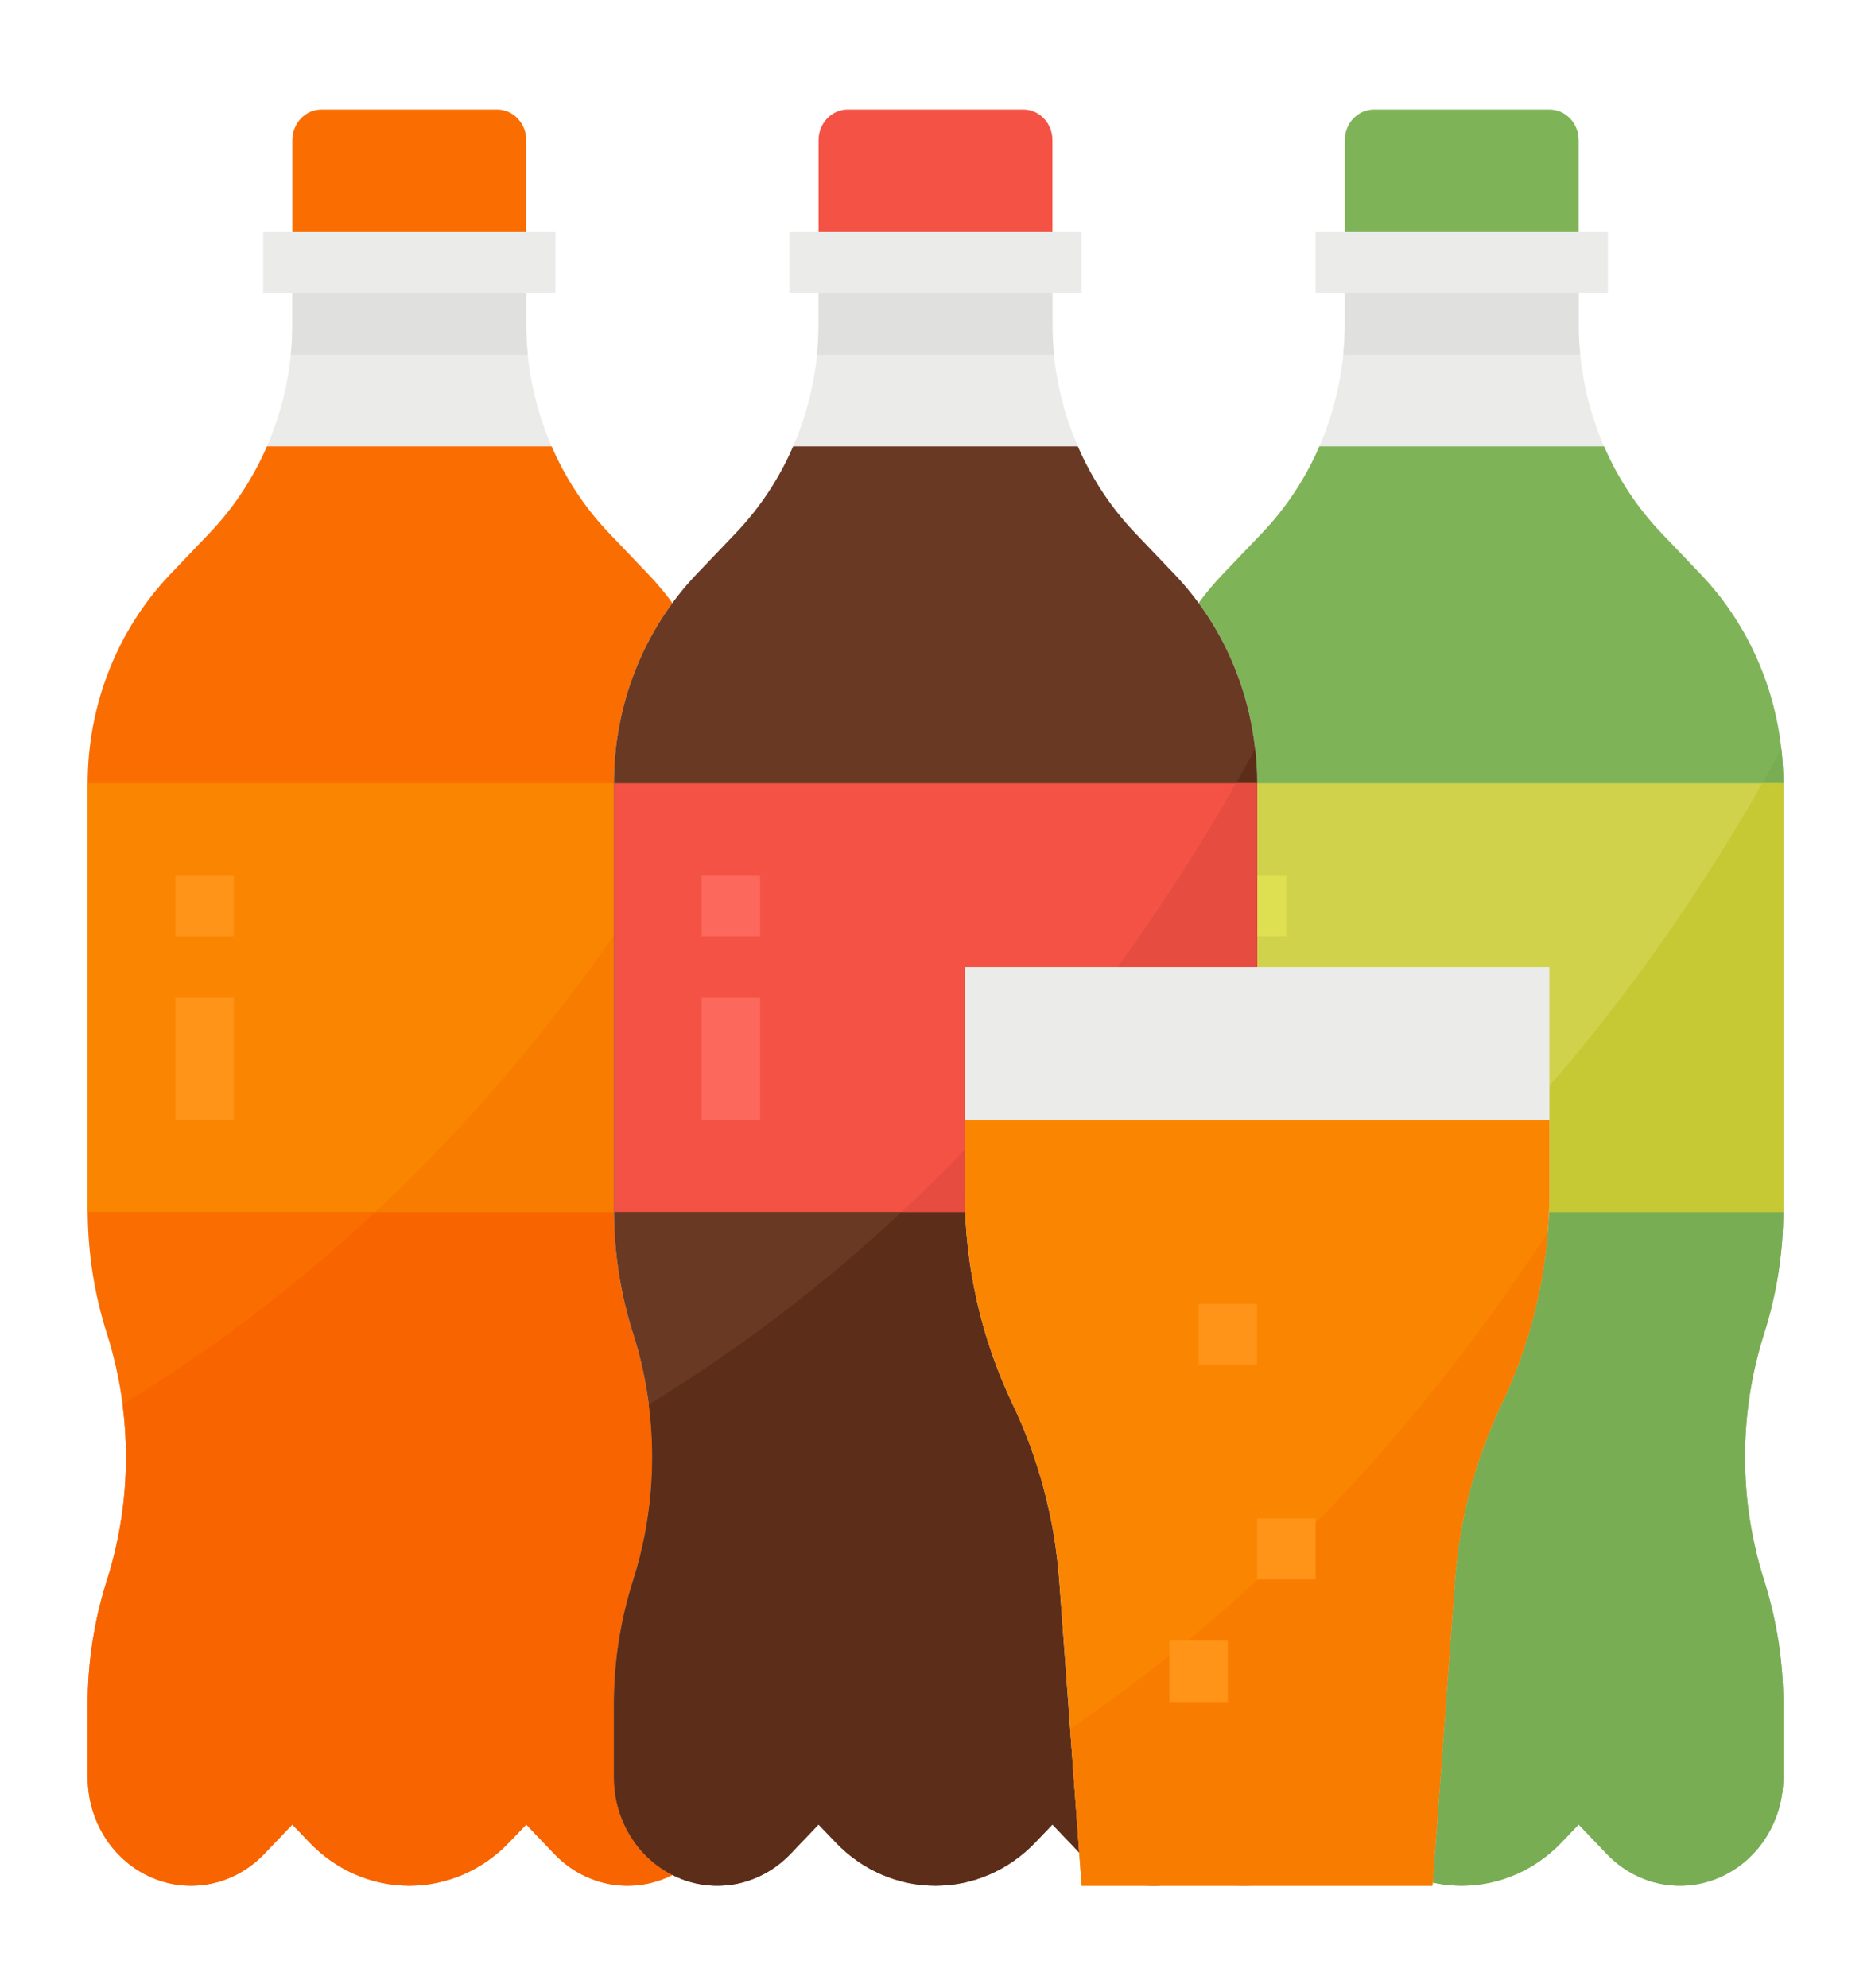 <svg width="48" height="51" viewBox="0 0 48 51" fill="none" xmlns="http://www.w3.org/2000/svg">
<path d="M45.259 34.204C44.604 36.262 44.604 38.486 45.259 40.544C45.584 41.566 45.75 42.637 45.75 43.714V45.595C45.75 46.144 45.594 46.681 45.303 47.138C45.012 47.594 44.598 47.95 44.113 48.16C43.629 48.37 43.096 48.426 42.581 48.319C42.067 48.211 41.595 47.947 41.224 47.559L40.5 46.801L40.06 47.261C39.381 47.972 38.46 48.372 37.5 48.372C36.54 48.372 35.619 47.972 34.94 47.261L34.5 46.801L33.776 47.559C33.405 47.947 32.933 48.211 32.419 48.319C31.904 48.426 31.371 48.37 30.887 48.16C30.402 47.95 29.988 47.594 29.697 47.138C29.406 46.681 29.25 46.144 29.25 45.595V43.714C29.25 42.637 29.416 41.566 29.741 40.544C30.396 38.486 30.396 36.262 29.741 34.204C29.421 33.2 29.256 32.148 29.251 31.089C29.25 31.071 29.25 31.052 29.25 31.034V20.092C29.25 19.095 29.437 18.109 29.801 17.188C30.165 16.268 30.699 15.432 31.372 14.727L32.378 13.673C33.553 12.441 34.288 10.825 34.461 9.094C34.487 8.833 34.5 8.571 34.5 8.308V6.737H40.5V8.308C40.5 8.571 40.513 8.833 40.539 9.094C40.712 10.825 41.447 12.441 42.622 13.673L43.628 14.727C44.987 16.15 45.75 18.079 45.75 20.092V31.034C45.75 31.052 45.75 31.071 45.749 31.089C45.747 31.609 45.706 32.127 45.626 32.64C45.544 33.171 45.421 33.694 45.259 34.204V34.204Z" fill="#EBEBE9"/>
<path d="M45.259 34.204C44.604 36.262 44.604 38.486 45.259 40.544C45.584 41.566 45.75 42.637 45.75 43.714V45.595C45.75 46.144 45.594 46.681 45.303 47.138C45.012 47.594 44.598 47.95 44.113 48.16C43.629 48.371 43.096 48.426 42.581 48.319C42.067 48.211 41.595 47.947 41.224 47.559L40.5 46.801L40.06 47.261C39.381 47.972 38.46 48.372 37.5 48.372C36.54 48.372 35.619 47.972 34.94 47.261L34.5 46.801L33.776 47.559C33.405 47.947 32.933 48.211 32.419 48.319C31.904 48.426 31.371 48.371 30.887 48.16C30.402 47.95 29.988 47.594 29.697 47.138C29.406 46.681 29.25 46.144 29.25 45.595V43.714C29.25 42.637 29.416 41.566 29.741 40.544C30.395 38.486 30.395 36.262 29.741 34.204C29.421 33.2 29.256 32.148 29.251 31.089H29.25V20.092C29.25 19.095 29.437 18.109 29.801 17.188C30.165 16.268 30.699 15.432 31.372 14.727L32.378 13.673C32.992 13.03 33.49 12.278 33.848 11.45H41.152C41.51 12.278 42.008 13.03 42.622 13.673L43.628 14.727C44.782 15.935 45.512 17.515 45.7 19.211C45.733 19.503 45.75 19.797 45.75 20.092V31.089H45.749C45.747 31.609 45.706 32.127 45.626 32.64C45.544 33.171 45.421 33.694 45.259 34.204V34.204Z" fill="#7EB457"/>
<path d="M45.259 34.204C44.604 36.262 44.604 38.486 45.259 40.544C45.584 41.566 45.75 42.637 45.75 43.714V45.595C45.75 46.144 45.594 46.681 45.303 47.138C45.012 47.594 44.598 47.95 44.113 48.16C43.629 48.371 43.096 48.426 42.581 48.319C42.067 48.211 41.595 47.947 41.224 47.559L40.5 46.801L40.06 47.261C39.381 47.972 38.46 48.372 37.5 48.372C36.54 48.372 35.619 47.972 34.94 47.261L34.5 46.801L33.776 47.559C33.405 47.947 32.933 48.211 32.419 48.319C31.904 48.426 31.371 48.371 30.887 48.16C30.402 47.95 29.988 47.594 29.697 47.138C29.406 46.681 29.25 46.144 29.25 45.595V43.714C29.25 42.637 29.416 41.566 29.741 40.544C30.204 39.091 30.343 37.546 30.145 36.029C36.075 32.396 41.469 26.974 45.7 19.211C45.733 19.503 45.75 19.797 45.75 20.092V31.089H45.749C45.747 31.609 45.706 32.127 45.626 32.64C45.544 33.171 45.421 33.694 45.259 34.204V34.204Z" fill="#79AD54"/>
<path d="M29.25 20.092H45.75V31.089H29.25V20.092Z" fill="#D0D24B"/>
<path d="M45.75 20.092V31.089H36.631C39.794 28.138 42.695 24.508 45.211 20.092H45.75Z" fill="#C7C934"/>
<path d="M31.5 22.448H33V24.019H31.5V22.448Z" fill="#DEE051"/>
<path d="M31.5 25.59H33V28.733H31.5V25.59Z" fill="#DEE051"/>
<path d="M40.539 9.094H34.461C34.487 8.833 34.5 8.571 34.5 8.308V6.737H40.5V8.308C40.5 8.571 40.513 8.833 40.539 9.094V9.094Z" fill="#E0E0DE"/>
<path d="M35.25 2.809H39.75C39.949 2.809 40.14 2.892 40.28 3.039C40.421 3.187 40.5 3.386 40.5 3.595V6.737H34.5V3.595C34.5 3.386 34.579 3.187 34.72 3.039C34.86 2.892 35.051 2.809 35.25 2.809Z" fill="#7EB457"/>
<path d="M33.75 5.952H41.25V7.523H33.75V5.952Z" fill="#EBEBE9"/>
<path d="M18.259 34.204C17.604 36.262 17.604 38.486 18.259 40.544C18.584 41.566 18.75 42.637 18.75 43.714V45.595C18.75 46.144 18.594 46.681 18.303 47.138C18.012 47.594 17.598 47.95 17.113 48.16C16.629 48.37 16.096 48.426 15.581 48.319C15.067 48.211 14.595 47.947 14.224 47.559L13.5 46.801L13.06 47.261C12.381 47.972 11.46 48.372 10.5 48.372C9.54 48.372 8.619 47.972 7.94 47.261L7.5 46.801L6.776 47.559C6.405 47.947 5.933 48.211 5.419 48.319C4.904 48.426 4.371 48.37 3.887 48.16C3.402 47.95 2.988 47.594 2.697 47.138C2.406 46.681 2.25 46.144 2.25 45.595V43.714C2.25 42.637 2.416 41.566 2.741 40.544C3.066 39.522 3.232 38.451 3.232 37.374C3.232 36.297 3.066 35.226 2.741 34.204C2.421 33.2 2.256 32.148 2.251 31.089C2.25 31.071 2.25 31.052 2.25 31.034V20.092C2.25 19.095 2.437 18.109 2.801 17.188C3.165 16.268 3.699 15.432 4.372 14.727L5.378 13.673C5.992 13.03 6.49 12.278 6.848 11.45C7.173 10.705 7.38 9.909 7.461 9.094C7.487 8.833 7.5 8.571 7.5 8.308V6.737H13.5V8.308C13.5 8.571 13.513 8.833 13.539 9.094C13.712 10.825 14.447 12.441 15.622 13.673L16.628 14.727C17.987 16.15 18.75 18.079 18.75 20.092V31.034C18.75 31.052 18.75 31.071 18.749 31.089C18.747 31.609 18.706 32.127 18.626 32.64C18.544 33.171 18.421 33.694 18.259 34.204V34.204Z" fill="#EBEBE9"/>
<path d="M18.259 34.204C17.604 36.262 17.604 38.486 18.259 40.544C18.584 41.566 18.75 42.637 18.75 43.714V45.595C18.75 46.144 18.594 46.681 18.303 47.138C18.012 47.594 17.598 47.95 17.113 48.16C16.629 48.371 16.096 48.426 15.581 48.319C15.067 48.211 14.595 47.947 14.224 47.559L13.5 46.801L13.06 47.261C12.381 47.972 11.46 48.372 10.5 48.372C9.54 48.372 8.619 47.972 7.94 47.261L7.5 46.801L6.776 47.559C6.405 47.947 5.933 48.211 5.419 48.319C4.904 48.426 4.371 48.371 3.887 48.16C3.402 47.95 2.988 47.594 2.697 47.138C2.406 46.681 2.25 46.144 2.25 45.595V43.714C2.25 42.637 2.416 41.566 2.741 40.544C3.066 39.522 3.232 38.451 3.232 37.374C3.232 36.924 3.203 36.474 3.145 36.029C3.065 35.409 2.93 34.798 2.741 34.204C2.421 33.2 2.256 32.148 2.251 31.089H2.25V20.092C2.25 19.095 2.437 18.109 2.801 17.188C3.165 16.268 3.699 15.432 4.372 14.727L5.378 13.673C5.992 13.03 6.49 12.278 6.848 11.45H14.152C14.51 12.278 15.008 13.03 15.622 13.673L16.628 14.727C17.782 15.935 18.512 17.515 18.7 19.211C18.733 19.503 18.75 19.797 18.75 20.092V31.089H18.749C18.747 31.609 18.706 32.127 18.626 32.64C18.544 33.171 18.421 33.694 18.259 34.204V34.204Z" fill="#FA6D00"/>
<path d="M18.259 34.204C17.604 36.262 17.604 38.486 18.259 40.544C18.584 41.566 18.75 42.637 18.75 43.714V45.595C18.75 46.144 18.594 46.681 18.303 47.138C18.012 47.594 17.598 47.95 17.113 48.16C16.629 48.371 16.096 48.426 15.581 48.319C15.067 48.211 14.595 47.947 14.224 47.559L13.5 46.801L13.06 47.261C12.381 47.972 11.46 48.372 10.5 48.372C9.54 48.372 8.619 47.972 7.94 47.261L7.5 46.801L6.776 47.559C6.405 47.947 5.933 48.211 5.419 48.319C4.904 48.426 4.371 48.371 3.887 48.16C3.402 47.95 2.988 47.594 2.697 47.138C2.406 46.681 2.25 46.144 2.25 45.595V43.714C2.25 42.637 2.416 41.566 2.741 40.544C3.066 39.522 3.232 38.451 3.232 37.374C3.232 36.924 3.203 36.474 3.145 36.029C9.075 32.396 14.469 26.974 18.7 19.211C18.733 19.503 18.75 19.797 18.75 20.092V31.089H18.749C18.747 31.609 18.706 32.127 18.626 32.64C18.544 33.171 18.421 33.694 18.259 34.204V34.204Z" fill="#F86400"/>
<path d="M2.25 20.092H18.75V31.089H2.25V20.092Z" fill="#F98500"/>
<path d="M18.75 20.092V31.089H9.631C12.794 28.138 15.695 24.508 18.211 20.092H18.75Z" fill="#F77C00"/>
<path d="M4.5 22.448H6V24.019H4.5V22.448Z" fill="#FF9419"/>
<path d="M4.5 25.59H6V28.733H4.5V25.59Z" fill="#FF9419"/>
<path d="M13.539 9.094H7.461C7.487 8.833 7.5 8.571 7.5 8.308V6.737H13.5V8.308C13.5 8.571 13.513 8.833 13.539 9.094V9.094Z" fill="#E0E0DE"/>
<path d="M8.25 2.809H12.75C12.949 2.809 13.14 2.892 13.28 3.039C13.421 3.187 13.5 3.386 13.5 3.595V6.737H7.5V3.595C7.5 3.386 7.579 3.187 7.72 3.039C7.86 2.892 8.051 2.809 8.25 2.809V2.809Z" fill="#FA6D00"/>
<path d="M6.75 5.952H14.25V7.523H6.75V5.952Z" fill="#EBEBE9"/>
<path d="M31.759 34.204C31.104 36.262 31.104 38.486 31.759 40.544C32.084 41.566 32.25 42.637 32.25 43.714V45.595C32.25 46.144 32.094 46.681 31.803 47.138C31.512 47.594 31.098 47.95 30.613 48.16C30.129 48.37 29.596 48.426 29.081 48.319C28.567 48.211 28.095 47.947 27.724 47.559L27 46.801L26.56 47.261C25.881 47.972 24.96 48.372 24 48.372C23.04 48.372 22.119 47.972 21.44 47.261L21 46.801L20.276 47.559C19.905 47.947 19.433 48.211 18.919 48.319C18.404 48.426 17.871 48.37 17.387 48.16C16.902 47.95 16.488 47.594 16.197 47.138C15.906 46.681 15.75 46.144 15.75 45.595V43.714C15.75 42.637 15.916 41.566 16.241 40.544C16.896 38.486 16.896 36.262 16.241 34.204C15.921 33.2 15.756 32.148 15.751 31.089C15.75 31.071 15.75 31.052 15.75 31.034V20.092C15.75 19.095 15.937 18.109 16.301 17.188C16.665 16.268 17.199 15.432 17.872 14.727L18.878 13.673C20.053 12.441 20.788 10.825 20.961 9.094C20.987 8.833 21 8.571 21 8.308V6.737H27V8.308C27 8.571 27.013 8.833 27.039 9.094C27.212 10.825 27.947 12.441 29.122 13.673L30.128 14.727C31.487 16.15 32.25 18.079 32.25 20.092V31.034C32.25 31.052 32.25 31.071 32.249 31.089C32.247 31.609 32.206 32.127 32.126 32.64C32.044 33.171 31.921 33.694 31.759 34.204V34.204Z" fill="#EBEBE9"/>
<path d="M31.759 34.204C31.104 36.262 31.104 38.486 31.759 40.544C32.084 41.566 32.25 42.637 32.25 43.714V45.595C32.25 46.144 32.094 46.681 31.803 47.138C31.512 47.594 31.098 47.95 30.613 48.16C30.129 48.371 29.596 48.426 29.081 48.319C28.567 48.211 28.095 47.947 27.724 47.559L27 46.801L26.56 47.261C25.881 47.972 24.96 48.372 24 48.372C23.04 48.372 22.119 47.972 21.44 47.261L21 46.801L20.276 47.559C19.905 47.947 19.433 48.211 18.919 48.319C18.404 48.426 17.871 48.371 17.387 48.16C16.902 47.95 16.488 47.594 16.197 47.138C15.906 46.681 15.75 46.144 15.75 45.595V43.714C15.75 42.637 15.916 41.566 16.241 40.544C16.895 38.486 16.895 36.262 16.241 34.204C15.921 33.2 15.756 32.148 15.751 31.089H15.75V20.092C15.75 19.095 15.937 18.109 16.301 17.188C16.665 16.268 17.199 15.432 17.872 14.727L18.878 13.673C19.492 13.03 19.99 12.278 20.348 11.45H27.652C28.01 12.278 28.508 13.03 29.122 13.673L30.128 14.727C31.282 15.935 32.012 17.515 32.2 19.211C32.233 19.503 32.25 19.797 32.25 20.092V31.089H32.249C32.247 31.609 32.206 32.127 32.126 32.64C32.044 33.171 31.921 33.694 31.759 34.204V34.204Z" fill="#693924"/>
<path d="M31.759 34.204C31.104 36.262 31.104 38.486 31.759 40.544C32.084 41.566 32.25 42.637 32.25 43.714V45.595C32.25 46.144 32.094 46.681 31.803 47.138C31.512 47.594 31.098 47.95 30.613 48.16C30.129 48.371 29.596 48.426 29.081 48.319C28.567 48.211 28.095 47.947 27.724 47.559L27 46.801L26.56 47.261C25.881 47.972 24.96 48.372 24 48.372C23.04 48.372 22.119 47.972 21.44 47.261L21 46.801L20.276 47.559C19.905 47.947 19.433 48.211 18.919 48.319C18.404 48.426 17.871 48.371 17.387 48.16C16.902 47.95 16.488 47.594 16.197 47.138C15.906 46.681 15.75 46.144 15.75 45.595V43.714C15.75 42.637 15.916 41.566 16.241 40.544C16.704 39.091 16.843 37.546 16.645 36.029C22.575 32.396 27.969 26.974 32.2 19.211C32.233 19.503 32.25 19.797 32.25 20.092V31.089H32.249C32.247 31.609 32.206 32.127 32.126 32.64C32.044 33.171 31.921 33.694 31.759 34.204V34.204Z" fill="#5C2E1A"/>
<path d="M15.75 20.092H32.25V31.089H15.75V20.092Z" fill="#F35244"/>
<path d="M32.25 20.092V31.089H23.131C26.294 28.138 29.195 24.508 31.711 20.092H32.25Z" fill="#E64C3F"/>
<path d="M18 22.448H19.5V24.019H18V22.448Z" fill="#FC685B"/>
<path d="M18 25.59H19.5V28.733H18V25.59Z" fill="#FC685B"/>
<path d="M27.039 9.094H20.961C20.987 8.833 21 8.571 21 8.308V6.737H27V8.308C27 8.571 27.013 8.833 27.039 9.094V9.094Z" fill="#E0E0DE"/>
<path d="M21.75 2.809H26.25C26.449 2.809 26.64 2.892 26.78 3.039C26.921 3.187 27 3.386 27 3.595V6.737H21V3.595C21 3.386 21.079 3.187 21.22 3.039C21.36 2.892 21.551 2.809 21.75 2.809Z" fill="#F35244"/>
<path d="M20.25 5.952H27.75V7.523H20.25V5.952Z" fill="#EBEBE9"/>
<path d="M39.75 24.805V30.566C39.75 32.46 39.329 34.328 38.52 36.022C37.847 37.434 37.441 38.969 37.325 40.543L36.75 48.372H27.75L27.175 40.543C27.059 38.969 26.653 37.434 25.98 36.022C25.17 34.328 24.749 32.46 24.75 30.566V24.805H39.75Z" fill="#EBEBE9"/>
<path d="M39.75 28.733V30.566C39.75 30.919 39.735 31.27 39.707 31.62C39.58 33.152 39.177 34.646 38.52 36.022C37.847 37.434 37.441 38.969 37.325 40.543L36.75 48.372H27.75L27.455 44.35L27.175 40.543C27.059 38.969 26.653 37.434 25.98 36.022C25.17 34.328 24.749 32.46 24.75 30.566V28.733H39.75Z" fill="#F98500"/>
<path d="M39.707 31.62C39.58 33.152 39.177 34.646 38.52 36.022C37.847 37.434 37.441 38.969 37.325 40.543L36.75 48.372H27.75L27.455 44.35C31.889 41.347 36.057 37.192 39.707 31.62V31.62Z" fill="#F77C00"/>
<path d="M30 42.087H31.5V43.658H30V42.087Z" fill="#FF9419"/>
<path d="M32.25 38.945H33.75V40.516H32.25V38.945Z" fill="#FF9419"/>
<path d="M30.75 33.446H32.25V35.017H30.75V33.446Z" fill="#FF9419"/>
</svg>
